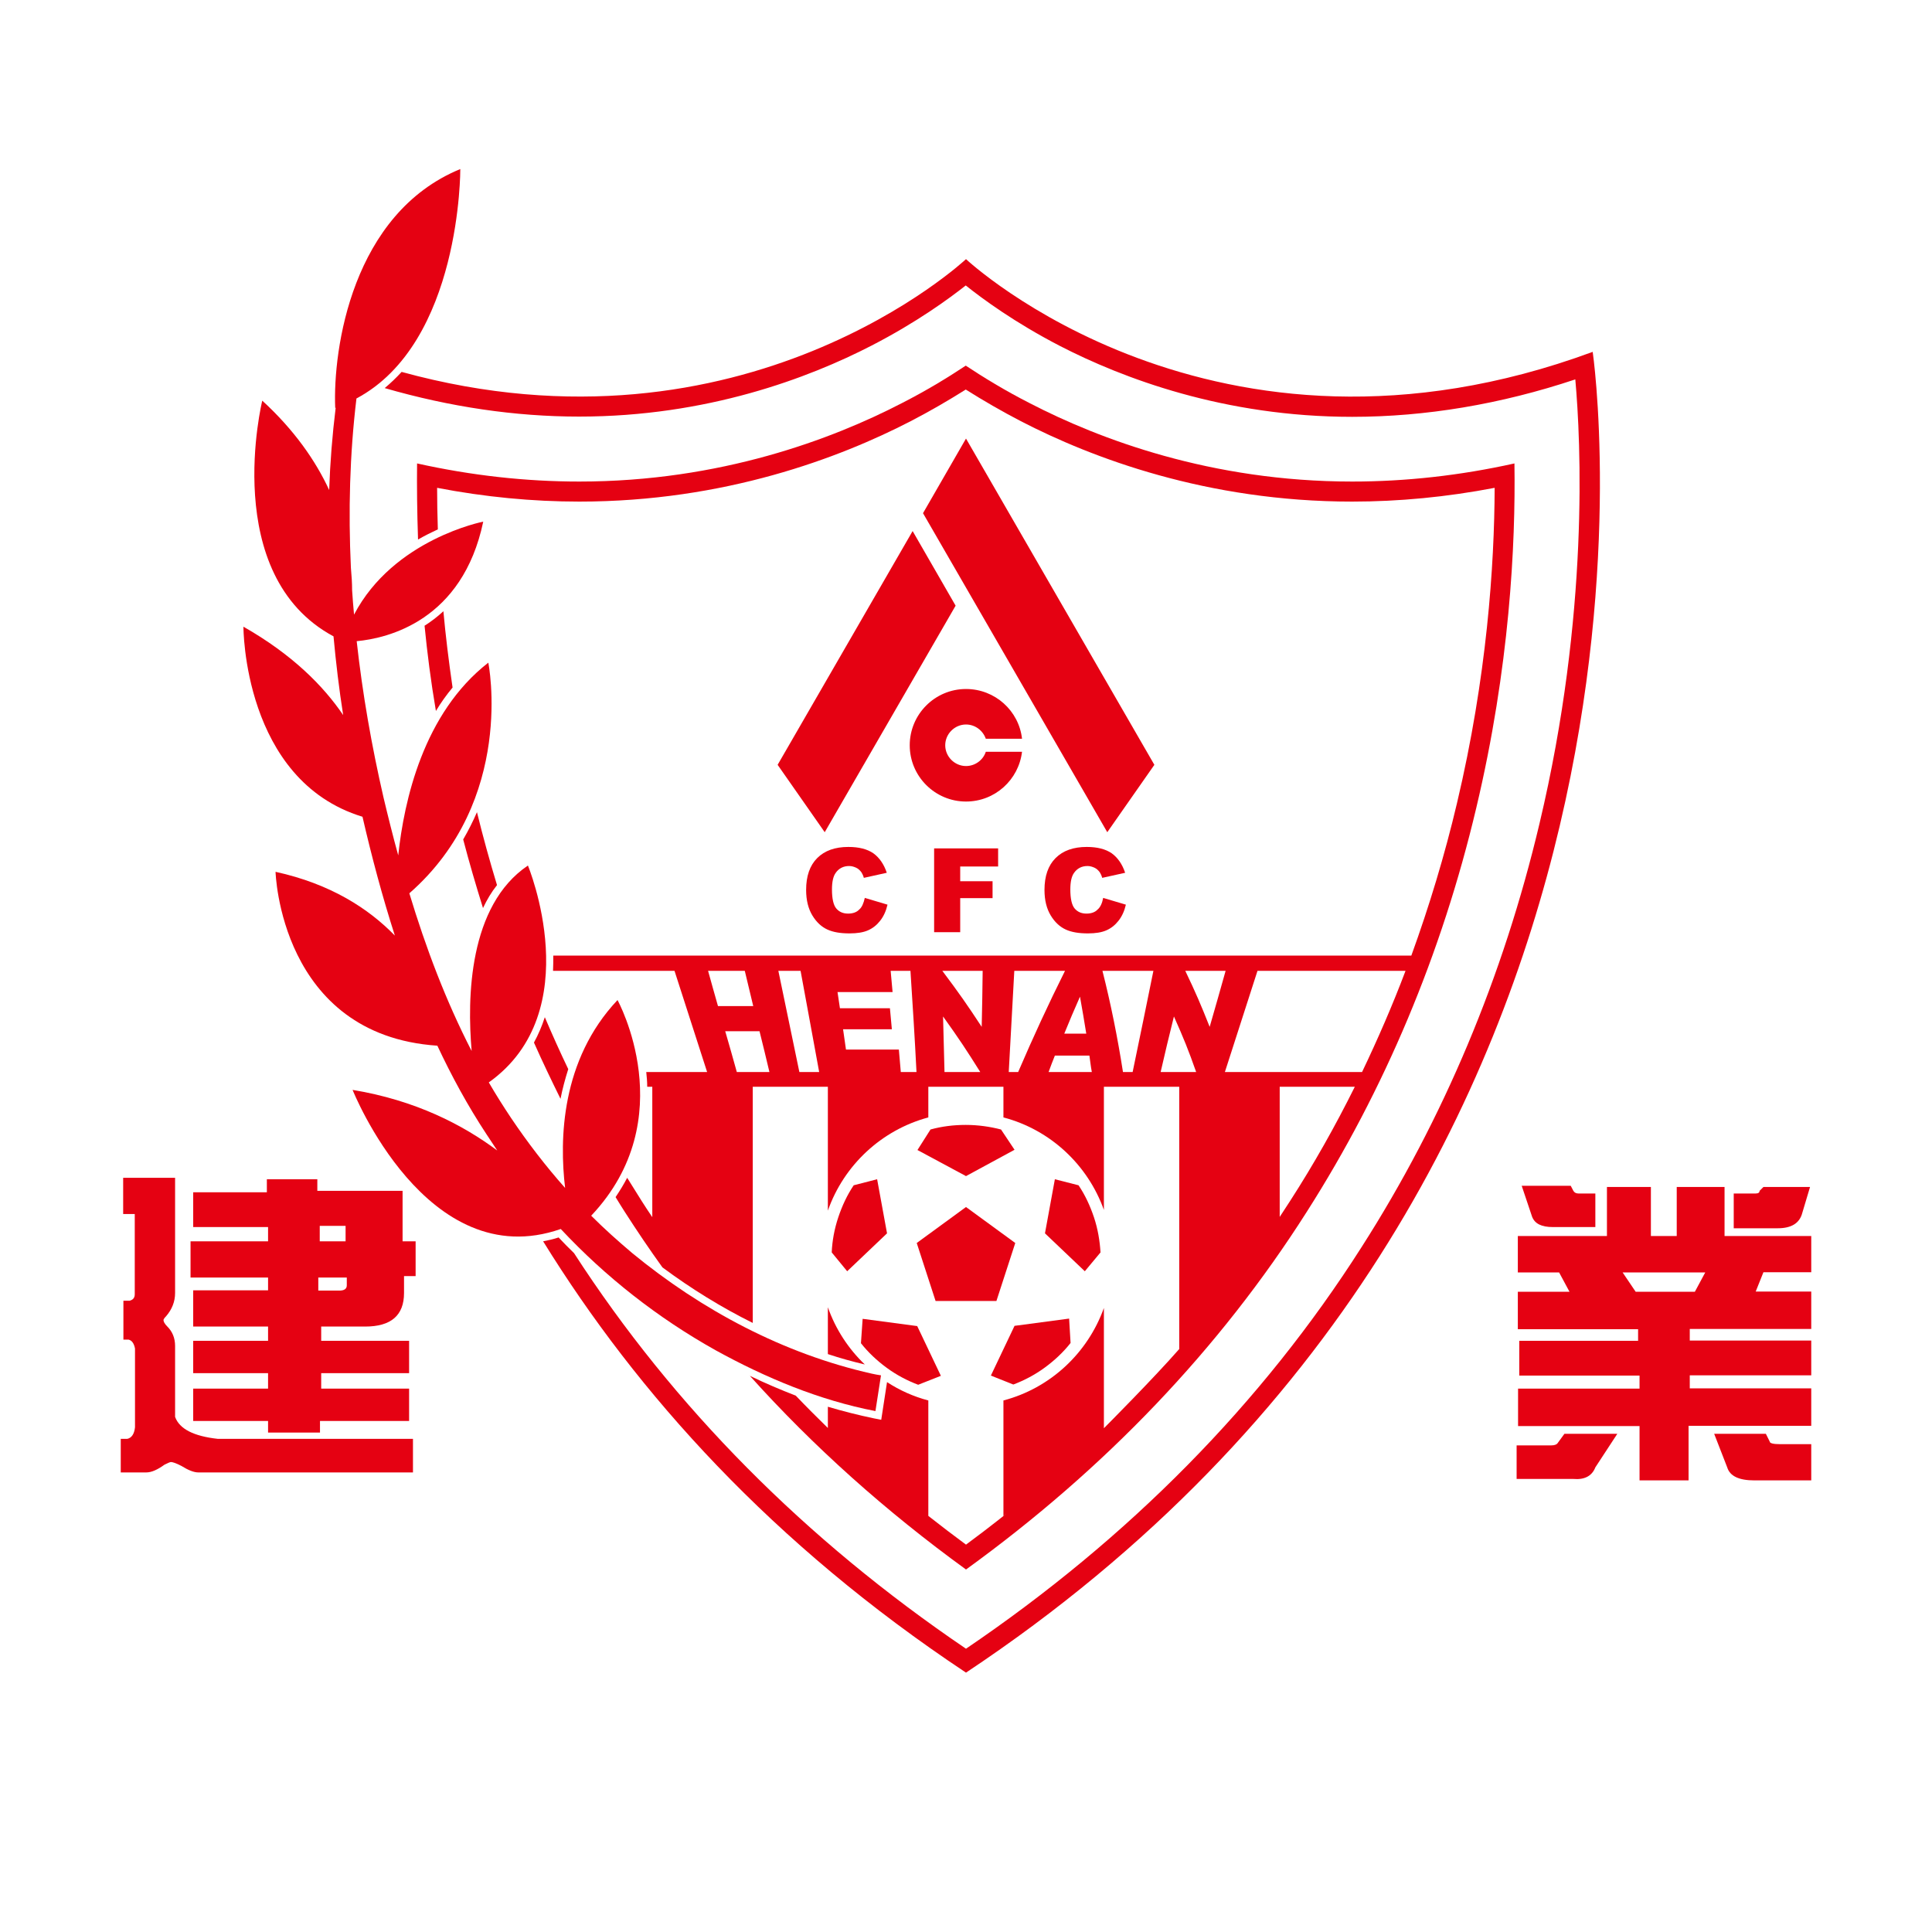 <?xml version="1.0" encoding="utf-8"?>
<!-- Created by @FCLOGO 2022-04-26 19:42:33 . https://fclogo.top/ -->
<!-- FOR PERSONAL USE ONLY NOT FOR COMMERCIAL USE -->
<svg version="1.1" xmlns="http://www.w3.org/2000/svg" xmlns:xlink="http://www.w3.org/1999/xlink" x="0px" y="0px"
	 viewBox="0 0 800 800" enable-background="new 0 0 800 800" xml:space="preserve">
<g>
	<path fill="#E50112" d="M166.7,493.1h-35.3v-4.8h-20.9v5.4H80v14.4h31v5.9H78.9v15H111v5.3H80v15h31v5.9H80v13.4h31v6.4H80v13.4h31
		v4.8h21.5v-4.8h36.9V575H133v-6.4h36.4v-13.4H133v-5.9h18.2c10.7,0,16.1-4.6,16.1-13.9v-7h4.8V514h-5.4V493.1z M132.4,507.6h10.7
		v6.4h-10.7V507.6z M143.6,532.2c0,1.4-0.9,2.1-2.7,2.2h-9.1V529h11.8V532.2z"/>
	<path fill="#E50112" d="M72.5,586.7v-29.4c0-3.2-1.1-5.9-3.2-8c-1.1-1.1-1.6-2-1.6-2.7c0-0.3,0.4-0.9,1.1-1.6
		c2.4-2.8,3.7-6,3.7-9.6v-47.6v-0.1H51v15h4.8v33.2c0,1.5-0.7,2.3-2.1,2.7h-0.5h-2.1v16.1h2.1c1.4,0.3,2.3,1.6,2.7,3.7V591
		c-0.3,2.8-1.4,4.4-3.2,4.8H50v13.9h10.6c2.1,0,4.6-1.1,7.5-3.2c1.4-0.7,2.3-1.1,2.7-1.1c0.7,0,2.2,0.5,4.3,1.6
		c2.9,1.8,5.2,2.7,7,2.7H171v-13.9H90.2C80.2,594.7,74.3,591.7,72.5,586.7z"/>
	<path fill="#E50112" d="M750,526.8v-15h-35.9v-20.3h-19.8v20.3h-10.7v-20.3h-18.2v20.3h-36.9l0,15.1h17.1l4.3,8h-21.4v15.5h49.8
		v4.8h-49.2v14.4h49.8v5.4h-50.3v15.5h50.3V613h20.3v-22.6H750v-15.5h-50.3v-5.4H750v-14.4h-50.3v-4.8H750v-15.5h-23l3.2-8H750z
		 M701.8,534.9h-24.5l-5.4-8h34.2L701.8,534.9z"/>
	<path fill="#E50112" d="M651.5,493.1l-1.1-2.1h-20.3l4.3,12.8c1.1,2.9,3.9,4.3,8.6,4.3h17.6v-13.9h-7
		C652.6,494.2,651.9,493.8,651.5,493.1z"/>
	<path fill="#E50112" d="M645.1,597.4c-0.4,0.7-1.3,1.1-2.7,1.1H628v13.9h23.5c4.6,0.4,7.7-1.2,9.1-4.8l9.1-13.9h-21.9L645.1,597.4z
		"/>
	<path fill="#E50112" d="M732.8,596.9l-1.6-3.2h-21.4l5.4,13.9c1.1,3.6,4.8,5.4,11.3,5.4H750v-15h-12.9
		C734.2,598,732.8,597.6,732.8,596.9z"/>
	<path fill="#E50112" d="M746.3,502.2l3.2-10.7h-19.3l-1.6,1.6c0,0.7-0.5,1.1-1.6,1.1h-9.1v14.4h18.2
		C741.8,508.6,745.2,506.5,746.3,502.2z"/>
	<path fill="#E50112" d="M296.3,559.1c20.7,11.4,42.9,20.7,66.2,25.2c0,0,2.3-14.8,2.3-14.8c-1.3-0.2-2.5-0.4-3.8-0.7
		c-36.5-8.2-70.5-26.3-99.3-50c-5.8-4.9-11.5-10-16.9-15.4c38-40.2,10.9-89.3,10.9-89.3c-23.4,24.8-24.1,57.7-21.7,77.8
		c-8.1-9.1-15.6-18.9-22.4-29c-3.2-4.8-6.3-9.7-9.2-14.7c41.3-29.4,16.2-89.8,16.2-89.8c-24.6,16.6-25.2,54.9-23.3,76.8
		c-10.7-20.8-19-42.8-25.8-65.3c44.2-38.7,32.7-95.5,32.7-95.5c-26.9,20.9-34.9,57.2-37.3,79.8c-2.2-8-4.2-16-6.1-24
		c-4.9-21.3-8.7-42.9-11.1-64.7c12.9-1.2,43.8-8.5,52.4-49.5c0,0-37.1,7.2-53.5,38.5c-0.3-3.4-0.6-6.7-0.8-10.1c0-2.9-0.2-6-0.5-9.3
		c-1.1-23.4-0.5-46.8,2.3-70.1C191,141.9,190.6,70,190.6,70c-44.8,18.4-52.8,74.5-51.8,98.9c0.1,0,0.1,0,0.2-0.1
		c-1.4,11.3-2.3,22.7-2.7,34.1c-5.6-12.1-14.4-24.8-27.7-37c0,0-17.8,72.2,29.5,97.6c1,10.9,2.3,21.8,4,32.6
		c-8.2-12.1-21.1-25.1-41.3-36.6c0,0-0.2,63.6,49.3,78.7c3.8,16.5,8.2,33,13.4,49.2c-10.9-11.2-26.6-21.4-49.4-26.4
		c0,0,1.8,67.6,67,72c5.9,12.6,12.6,24.9,20.3,36.6c1.5,2.3,3,4.5,4.5,6.8c-14.2-10.6-33.8-20.8-59.9-25.1c0,0,30.6,77,86.2,57.6
		C250.8,528.8,272.5,545.8,296.3,559.1z"/>
	<path fill="#E50112" d="M342.8,582.5v8.8c-4.5-4.4-9-8.9-13.3-13.4c-6.2-2.4-12.6-5.1-19-8.2c26.3,29.3,56.3,56.1,89.5,80.2
		c57.5-41.6,105-91.3,141.1-148.1c32.2-50.5,55.9-106.8,70.2-167.3c13.8-58.1,16.3-108.9,15.8-142.6c-22.5,5-45,7.5-67.2,7.5
		c-58.4,0-104.8-17.6-133.4-32.4c-10.4-5.3-19.2-10.7-26.6-15.6c-7.4,4.9-16.2,10.3-26.6,15.6c-28.6,14.8-75,32.4-133.4,32.4
		c-22.2,0-44.7-2.5-67.2-7.5c-0.1,9.3,0,19.9,0.4,31.5c2.8-1.6,5.6-3,8.2-4.2c-0.2-6.1-0.3-11.9-0.3-17.2
		c19.7,3.8,39.5,5.7,58.9,5.7c60.1,0,107.8-18.1,137.2-33.3c7.9-4.1,15.5-8.5,22.8-13.1c7.3,4.6,14.9,9,22.8,13.1
		c29.4,15.2,77.1,33.3,137.2,33.3c19.4,0,39.2-1.9,59-5.7c-0.1,32.1-3.2,78.3-15.6,130.6c-5.1,21.6-11.5,42.7-18.9,63.1H229.1
		c0,2.1,0,4.2-0.1,6.3h50.3c4.5,13.9,9,27.9,13.5,41.9h-25.2c0.2,1.9,0.4,4,0.4,6.1h2.1v54c-1.5-2.2-3-4.5-4.4-6.7
		c-2-3.2-4-6.4-6-9.6c-1.4,2.7-3,5.3-4.8,8c1.3,2.1,2.5,4.1,3.8,6.1c5,7.8,10.2,15.5,15.6,23c12,8.9,24.5,16.6,37.4,23V450h31.1
		v51.3c6.6-18.8,22.2-33.4,41.6-38.6V450h31.1v12.7c19.4,5.1,34.9,19.6,41.6,38.3v-51h31.2v108.6c-10.5,12-29.9,31.5-31.2,32.8
		v-49.8c-6.7,18.7-22.2,33.2-41.6,38.3v47.8c4.7-3.7-5.3,4.4-15.5,11.9c-5.3-3.9-10.5-7.9-15.6-11.9v-47.8
		c-6.1-1.6-11.9-4.2-17.1-7.6l-2.4,15.6l-3.1-0.6C355.6,586,349.2,584.4,342.8,582.5z M293.2,402h15.2c1.4,5.8,2.1,8.8,3.5,14.6
		c-5.8,0-8.8,0-14.6,0C295.6,410.7,294.8,407.7,293.2,402z M305.1,443.9c-1.9-6.7-2.8-10.1-4.8-16.9c5.7,0,8.5,0,14.2,0
		c1.7,6.8,2.5,10.2,4.1,16.9H305.1z M331,443.9c-2.9-14-5.8-27.9-8.7-41.9h9.2c2.6,13.9,5.1,27.9,7.7,41.9H331z M373,443.9
		c-0.3-3.6-0.5-5.6-0.8-9.3c-8.8,0-13.1,0-21.9,0c-0.5-3.4-0.7-5.1-1.2-8.4c8.1,0,12.1,0,20.2,0c-0.3-3.5-0.5-5.2-0.8-8.7
		c-8.3,0-12.4,0-20.7,0c-0.4-2.7-0.6-4-1-6.7c9.1,0,13.7,0,22.8,0c-0.3-3.6-0.5-5.4-0.8-8.8h8.2c0.9,13.9,1.8,27.9,2.5,41.9H373z
		 M391.1,443.9c-0.2-9.1-0.4-13.8-0.6-23c6.6,9.2,9.7,13.9,15.4,23H391.1z M406.5,425.2c-6.1-9.3-9.4-14-16.3-23.2h16.7
		C406.8,411.2,406.7,415.9,406.5,425.2z M582,402c-5.4,14.3-11.5,28.3-18,41.9h-56.8c4.5-14,9-27.9,13.5-41.9H582z M507.5,402
		c-2.6,9.2-3.9,13.9-6.6,23.2c-3.7-9.3-5.7-14-10.1-23.2H507.5z M449.8,428c-3.7,0-5.6,0-9.1,0c2.5-6.1,3.8-9.2,6.5-15.3
		C448.3,418.8,448.8,421.9,449.8,428z M417.7,443.9c0.8-14,1.5-27.9,2.3-41.9h21c-6.9,13.8-13.3,27.7-19.4,41.9H417.7z M434.2,443.9
		c1-2.7,1.5-4.1,2.6-6.8c5.7,0,8.6,0,14.3,0c0.4,2.7,0.5,4.1,1,6.8H434.2z M469,443.9h-4c-2.2-14.1-5-28.1-8.5-41.9h21.1
		C474.8,415.9,471.9,429.9,469,443.9z M486.1,420.9c4.1,9.2,6,13.9,9.2,23h-14.7C482.7,434.8,483.8,430.1,486.1,420.9z M561,450
		c-8.1,16.3-17,32.1-26.8,47.3c-1.4,2.2-2.9,4.4-4.3,6.6V450H561z"/>
	<path fill="#E50112" d="M180.5,294.4c2.1-3.5,4.4-6.7,6.9-9.7c-1.6-11-2.9-21.6-3.8-31.6c-2.5,2.3-5.1,4.3-7.8,6
		C176.9,270.3,178.4,282.1,180.5,294.4z"/>
	<path fill="#E50112" d="M191.8,347.6c2.5,9.6,5.3,19.1,8.2,28.4c1.6-3.4,3.5-6.6,5.8-9.5c-3-9.9-5.8-20-8.3-30.2
		C195.9,340,194,343.8,191.8,347.6z"/>
	<path fill="#E50112" d="M400,300c3.8,0,7,2.5,8.2,5.9h15c-1.3-11.6-11.2-20.6-23.2-20.6c-12.9,0-23.3,10.5-23.3,23.3
		c0,12.9,10.5,23.3,23.3,23.3c12,0,21.8-9,23.2-20.6h-15v0c-1.1,3.4-4.4,5.9-8.2,5.9c-4.7,0-8.6-3.9-8.6-8.6S395.3,300,400,300z"/>
	<polygon fill="#E50112" points="413.3,358.8 413.3,351.3 386.8,351.3 386.8,386 397.6,386 397.6,371.9 411,371.9 411,364.9 
		397.6,364.9 397.6,358.8 	"/>
	<polygon fill="#E50112" points="400,181.6 382.2,212.5 458.5,344.6 478,316.7 	"/>
	<path fill="#E50112" d="M450.3,358.6c1.1,0,2,0.3,2.9,0.7c0.9,0.4,1.6,1.1,2.2,1.9c0.3,0.5,0.7,1.2,1,2.3l9.5-2.1
		c-1.2-3.6-3.1-6.3-5.6-8.1c-2.5-1.7-5.9-2.6-10.3-2.6c-5.5,0-9.8,1.5-12.9,4.6c-3.1,3.1-4.6,7.5-4.6,13.2c0,4.3,0.9,7.8,2.6,10.6
		s3.8,4.7,6.2,5.8c2.4,1.1,5.4,1.6,9.2,1.6c3.1,0,5.7-0.4,7.7-1.3c2-0.9,3.6-2.2,5-4c1.4-1.8,2.4-4,3-6.6l-9.4-2.8
		c-0.4,2.2-1.2,3.9-2.3,4.8c-1,1.1-2.6,1.7-4.6,1.7c-2.1,0-3.7-0.7-4.9-2.1c-1.2-1.4-1.8-4.1-1.8-7.9c0-3.1,0.5-5.4,1.5-6.8
		C446,359.6,447.9,358.6,450.3,358.6z"/>
	<path fill="#E50112" d="M659.5,145.7C502.6,203.6,400,107.3,400,107.3s-91.4,85.8-233.7,46.7c-2.2,2.4-4.5,4.6-7,6.7
		c27,7.8,54,11.8,80.5,11.8c53,0,95.1-16,121.1-29.4c18.8-9.7,32-19.4,39-24.9c7,5.6,20.2,15.3,38.9,25
		c26,13.4,68.1,29.4,121.1,29.4c30.4,0,61.5-5.2,92.4-15.5c2.3,25.6,5.8,97.1-14.8,183.8c-15,63.4-39.8,122.5-73.7,175.5
		C522.6,581.1,467.4,637,400,682.7c-66.5-45.1-121.1-100.1-162.3-163.8c-2.2-2.1-4.3-4.3-6.4-6.5c-2.1,0.7-4.3,1.2-6.4,1.6
		c39,63.1,95,125.4,175.1,178.6C709.6,486.8,659.5,145.7,659.5,145.7z"/>
	<path fill="#E50112" d="M351.6,358.6c1.1,0,2,0.3,2.9,0.7c0.9,0.4,1.6,1.1,2.2,1.9c0.3,0.5,0.7,1.2,1,2.3l9.5-2.1
		c-1.2-3.6-3.1-6.3-5.6-8.1c-2.5-1.7-5.9-2.6-10.3-2.6c-5.5,0-9.8,1.5-12.9,4.6c-3.1,3.1-4.6,7.5-4.6,13.2c0,4.3,0.9,7.8,2.6,10.6
		s3.8,4.7,6.2,5.8c2.4,1.1,5.4,1.6,9.2,1.6c3.1,0,5.7-0.4,7.7-1.3c2-0.9,3.6-2.2,5-4c1.4-1.8,2.4-4,3-6.6l-9.4-2.8
		c-0.5,2.2-1.2,3.9-2.3,4.8c-1,1.1-2.6,1.7-4.6,1.7c-2.1,0-3.7-0.7-4.9-2.1c-1.2-1.4-1.8-4.1-1.8-7.9c0-3.1,0.5-5.4,1.5-6.8
		C347.3,359.6,349.2,358.6,351.6,358.6z"/>
	<polygon fill="#E50112" points="322,316.7 341.5,344.6 395.7,250.8 377.9,219.9 	"/>
	<path fill="#E50112" d="M455.7,518.6c-0.3-4.8-1.1-9.7-2.7-14.5c-1.6-4.8-3.7-9.3-6.4-13.3l-9.8-2.5l-4.1,22.4l16.5,15.7
		L455.7,518.6z"/>
	<path fill="#E50112" d="M410.3,569.6l9.3,3.7c4.5-1.7,8.9-4,13-7c4.1-3,7.7-6.4,10.7-10.2l-0.6-10.1l-22.6,3L410.3,569.6z"/>
	<path fill="#E50112" d="M342.8,560.7c5.1,1.7,10.2,3.1,15.3,4.3c-6.8-6.5-12.1-14.6-15.3-23.7V560.7z"/>
	<polygon fill="#E50112" points="387.4,538.7 412.6,538.7 420.4,514.7 400,499.8 379.6,514.7 	"/>
	<path fill="#E50112" d="M420.1,476.1l-5.6-8.4c-4.6-1.2-9.6-1.9-14.6-1.9s-9.9,0.6-14.6,1.9l-5.4,8.5L400,487L420.1,476.1z"/>
	<path fill="#E50112" d="M363.2,488.3l-9.7,2.5c-2.7,4-4.8,8.5-6.4,13.3c-1.6,4.8-2.5,9.7-2.7,14.5l6.4,7.8l16.5-15.7L363.2,488.3z"
		/>
	<path fill="#E50112" d="M367.2,566.4c4.1,3,8.5,5.3,13,7l9.4-3.7l-9.8-20.6l-22.6-3l-0.7,10.1C359.5,560,363.1,563.4,367.2,566.4z"
		/>
	<path fill="#E50112" d="M221.1,431.7c3.5,7.9,7.2,15.6,11,23.3c0.8-4.1,1.9-8.2,3.2-12.3c-3.4-7.1-6.6-14.2-9.7-21.5
		C224.4,424.9,222.9,428.4,221.1,431.7z"/>
</g>
<g>
</g>
<g>
</g>
<g>
</g>
<g>
</g>
<g>
</g>
<g>
</g>
<g>
</g>
<g>
</g>
<g>
</g>
<g>
</g>
<g>
</g>
</svg>
